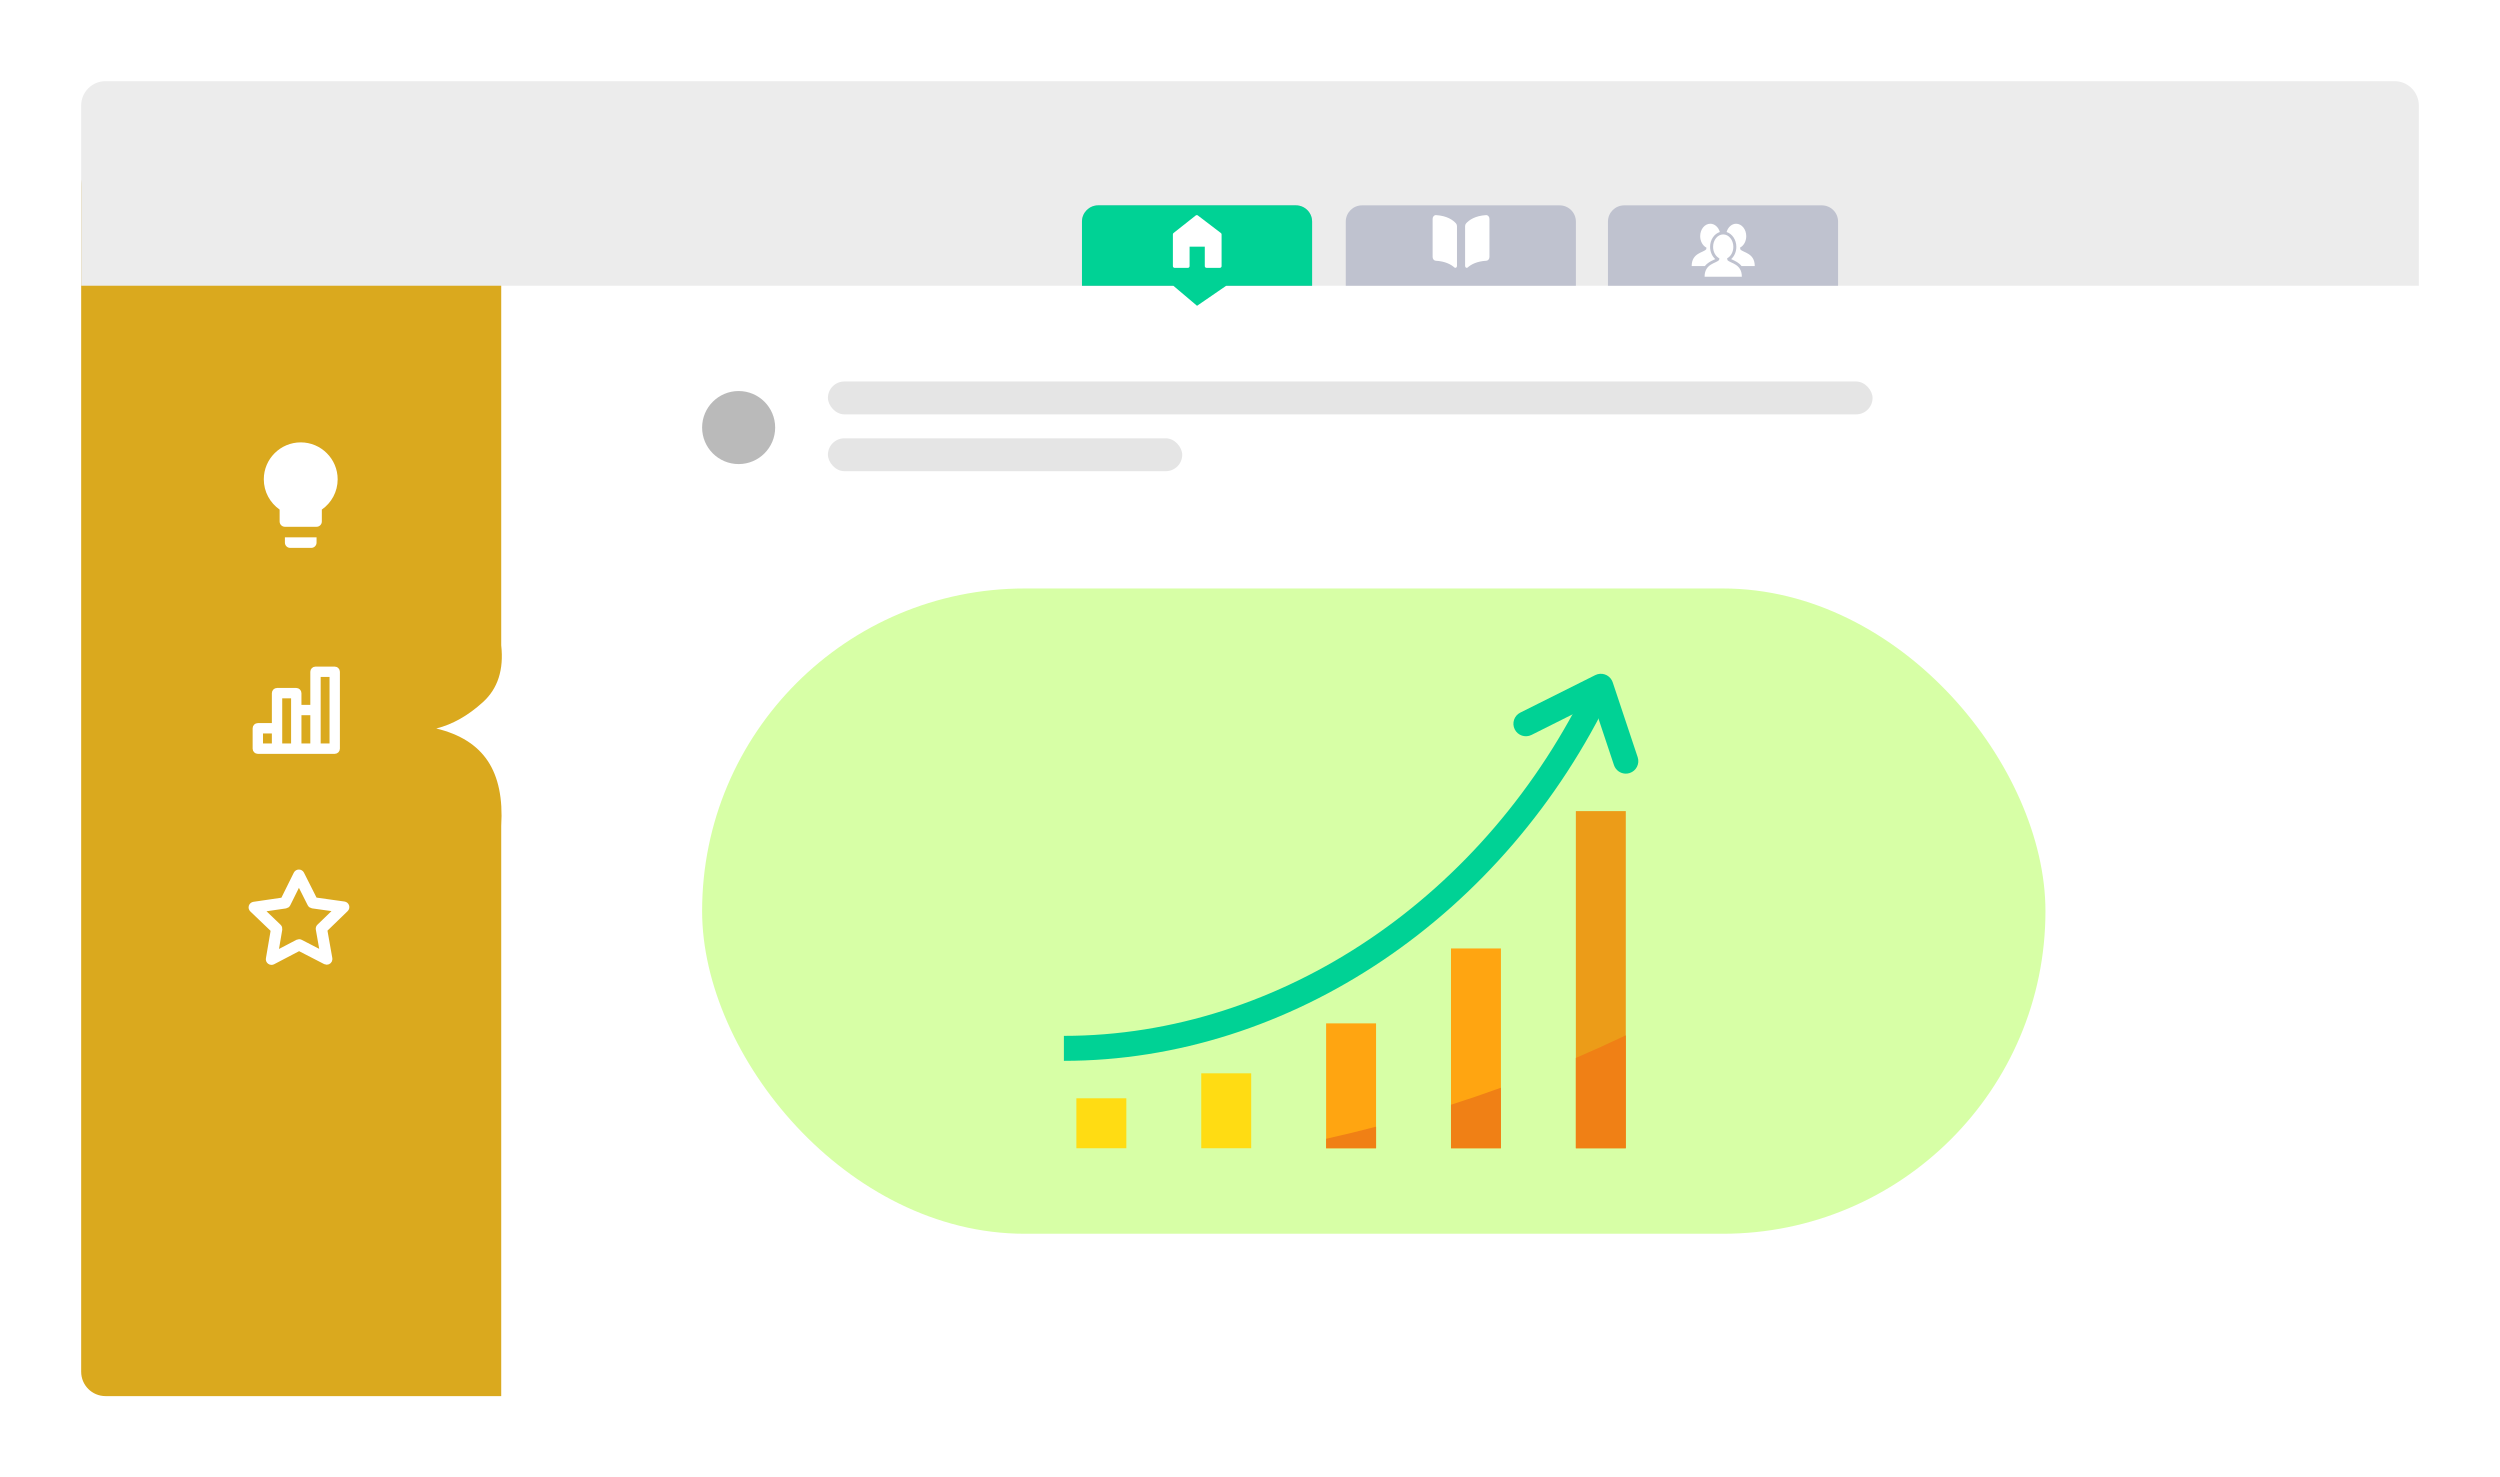 <?xml version="1.0" encoding="UTF-8" standalone="no"?>
<svg width="616px" height="364px" viewBox="0 0 616 364" version="1.1" xmlns="http://www.w3.org/2000/svg" xmlns:xlink="http://www.w3.org/1999/xlink">
    <!-- Generator: Sketch 50.2 (55047) - http://www.bohemiancoding.com/sketch -->
    <title>Group 5</title>
    <desc>Created with Sketch.</desc>
    <defs>
        <filter x="-5.4%" y="-9.0%" width="110.8%" height="119.1%" filterUnits="objectBoundingBox" id="filter-1">
            <feOffset dx="0" dy="2" in="SourceAlpha" result="shadowOffsetOuter1"></feOffset>
            <feGaussianBlur stdDeviation="10" in="shadowOffsetOuter1" result="shadowBlurOuter1"></feGaussianBlur>
            <feColorMatrix values="0 0 0 0 0.348   0 0 0 0 0.348   0 0 0 0 0.348  0 0 0 1 0" type="matrix" in="shadowBlurOuter1" result="shadowMatrixOuter1"></feColorMatrix>
            <feMerge>
                <feMergeNode in="shadowMatrixOuter1"></feMergeNode>
                <feMergeNode in="SourceGraphic"></feMergeNode>
            </feMerge>
        </filter>
    </defs>
    <g id="Page-1" stroke="none" stroke-width="1" fill="none" fill-rule="evenodd">
        <g id="Artboard-Copy-10" transform="translate(-503, -245)">
            <g id="Group-5" transform="translate(523, 263)">
                <g id="Group-4">
                    <g id="Group-2" filter="url(#filter-1)">
                        <path d="M8,0 L568,0 C572.418,-6.35991312e-14 576,3.582 576,8 L576,318 C576,321.314 573.314,324 570,324 L6,324 C2.686,324 4.05812251e-16,321.314 0,318 L0,8 C-5.41083001e-16,3.582 3.582,8.11624501e-16 8,0 Z" id="Rectangle" fill="#FFFFFF"></path>
                        <path d="M8,18 L103.5,18 L103.5,139 C104.167,145 102.667,149.667 99,153 C95.333,156.333 91.5,158.5 87.5,159.5 C93.336,160.902 97.564,163.568 100.185,167.5 C102.806,171.432 103.911,176.765 103.5,183.5 L103.5,324 L6,324 C2.686,324 -1.35289947e-12,321.314 -1.35624845e-12,318 L-1.32249767e-12,134 L-1.3500312e-12,26 C-1.35253439e-12,21.582 3.582,18 8,18 Z" id="Rectangle-4" fill="#DAA91E"></path>
                        <path d="M6,0 L570,0 C573.314,-6.08718376e-16 576,2.686 576,6 L576,50.4 L0,50.4 L8.8817842e-16,6 C4.82366169e-16,2.686 2.686,6.08718376e-16 6,0 Z" id="Rectangle-2" fill="#ECECEC"></path>
                        <g id="Group" transform="translate(246.6, 30.6)">
                            <path d="M4,0 L52.7,0 C54.909,-4.05812251e-16 56.7,1.791 56.7,4 L56.7,19.8 L0,19.8 L0,4 C-2.705415e-16,1.791 1.791,4.05812251e-16 4,0 Z" id="Rectangle-5" fill="#BFC2CF"></path>
                            <path d="M69,0 L117.7,0 C119.909,-4.05812251e-16 121.7,1.791 121.7,4 L121.7,19.8 L65,19.8 L65,4 C65,1.791 66.791,4.05812251e-16 69,0 Z" id="Rectangle-5-Copy-4" fill="#BFC2CF"></path>
                            <path d="M4,0 L52.7,0 C54.909,-4.05812251e-16 56.7,1.791 56.7,4 L56.7,19.8 L35.55,19.8 L28.35,24.75 L22.5,19.8 L0,19.8 L0,4 C-2.705415e-16,1.791 1.791,4.05812251e-16 4,0 Z" id="Rectangle-5-Copy" fill="#00D295"></path>
                            <path d="M133.6,0 L182.3,0 C184.509,-4.05812251e-16 186.3,1.791 186.3,4 L186.3,19.8 L129.6,19.8 L129.6,4 C129.6,1.791 131.391,4.05812251e-16 133.6,0 Z" id="Rectangle-5-Copy-2" fill="#BFC2CF"></path>
                            <g id="Group-4" transform="translate(150, 4)" fill="#FFFFFF" fill-rule="nonzero">
                                <g id="Group-7">
                                    <g id="group-(2)">
                                        <path d="M0.23,10.955 C0.23,7.675 3.156,7.675 3.806,6.818 L3.88,6.427 C2.968,5.971 2.323,4.874 2.323,3.591 C2.323,1.9 3.441,0.529 4.819,0.529 C5.904,0.529 6.824,1.381 7.168,2.567 C5.788,2.999 4.767,4.472 4.767,6.224 C4.767,7.429 5.25,8.538 6.042,9.242 C5.915,9.306 5.773,9.372 5.652,9.428 C5.012,9.723 4.126,10.134 3.487,10.955 L0.23,10.955 Z M8.032,13.587 L8.032,13.587 L7.967,13.587 L3.411,13.587 C3.411,10.307 6.337,10.308 6.987,9.451 L7.061,9.06 C6.149,8.604 5.505,7.507 5.505,6.224 C5.505,4.533 6.622,3.162 8,3.162 C9.378,3.162 10.495,4.533 10.495,6.224 C10.495,7.496 9.863,8.587 8.962,9.049 L9.047,9.493 C9.759,10.31 12.588,10.363 12.588,13.587 L8.032,13.587 Z M12.512,10.955 L12.512,10.955 C11.873,10.134 10.987,9.723 10.348,9.428 C10.222,9.37 10.082,9.306 9.958,9.243 C10.75,8.537 11.233,7.427 11.233,6.224 C11.233,4.472 10.212,3 8.832,2.568 C9.176,1.381 10.097,0.529 11.182,0.529 C12.56,0.529 13.677,1.9 13.677,3.591 C13.677,4.863 13.044,5.954 12.144,6.416 L12.229,6.861 C12.941,7.677 15.77,7.73 15.77,10.955 L12.512,10.955 Z" id="Shape"></path>
                                    </g>
                                </g>
                            </g>
                        </g>
                    </g>
                    <g id="Group-2" transform="translate(333, 35)" fill="#FFFFFF" fill-rule="nonzero">
                        <path d="M13.162,0.001 C10.454,0.178 8.995,1.201 8.241,2.049 C8.087,2.223 8,2.465 8,2.715 L8,12.535 C8,12.919 8.375,13.137 8.636,12.905 C9.478,12.152 10.902,11.382 13.249,11.246 C13.67,11.221 14,10.813 14,10.319 L14,0.928 C14,0.394 13.617,-0.028 13.162,0.001 Z" id="Shape"></path>
                        <path d="M0.75,11.245 C3.098,11.381 4.522,12.149 5.364,12.904 C5.624,13.137 6,12.919 6,12.534 L6,2.715 C6,2.463 5.913,2.222 5.758,2.049 C5.005,1.201 3.545,0.178 0.838,0.002 C0.383,-0.029 0,0.393 0,0.928 L0,10.32 C0,10.812 0.33,11.222 0.75,11.245 Z" id="Shape"></path>
                    </g>
                    <path d="M280.828,39.422 L275.16,35.097 C274.996,34.968 274.815,34.968 274.618,35.097 L269.148,39.422 C269.049,39.503 269,39.617 269,39.763 L269,47.563 C269,47.692 269.041,47.797 269.123,47.878 C269.205,47.959 269.304,48 269.419,48 L272.671,48 C272.803,48 272.91,47.959 272.992,47.878 C273.074,47.797 273.115,47.692 273.115,47.563 L273.115,42.776 L276.86,42.776 L276.86,47.562 C276.86,47.692 276.901,47.797 276.984,47.878 C277.066,47.959 277.172,48 277.304,48 L280.556,48 C280.688,48 280.795,47.959 280.877,47.878 C280.959,47.797 281,47.692 281,47.562 L281,39.763 C281,39.617 280.943,39.503 280.828,39.422 Z" id="Shape" fill="#FFFFFF" fill-rule="nonzero"></path>
                </g>
                <g id="bar-graph-progress" transform="translate(43, 147)" fill="#FFFFFF" fill-rule="nonzero" stroke="#FFFFFF" stroke-width="1.5">
                    <path d="M19.474,0 L14.737,0 C14.447,0 14.211,0.237 14.211,0.526 L14.211,9.421 L10.526,9.421 L10.526,5.789 C10.526,5.5 10.289,5.263 10,5.263 L5.263,5.263 C4.974,5.263 4.737,5.5 4.737,5.789 L4.737,13.921 L0.526,13.921 C0.237,13.921 0,14.158 0,14.447 L0,19.474 C0,19.763 0.237,20 0.526,20 L19.474,20 C19.763,20 20,19.763 20,19.474 L20,0.526 C20,0.237 19.763,0 19.474,0 Z M4.737,18.947 L1.053,18.947 L1.053,14.974 L4.737,14.974 L4.737,18.947 Z M9.474,18.947 L5.789,18.947 L5.789,6.316 L9.474,6.316 L9.474,18.947 Z M14.211,18.947 L10.526,18.947 L10.526,10.474 L14.211,10.474 L14.211,18.947 Z M18.947,18.947 L15.263,18.947 L15.263,1.053 L18.947,1.053 L18.947,18.947 Z" id="Bar_Graph"></path>
                </g>
                <g id="star" transform="translate(42, 197)" fill="#FFFFFF" fill-rule="nonzero" stroke="#FFFFFF" stroke-width="1.5">
                    <path d="M23.301,8.314 C23.225,8.082 23.024,7.917 22.779,7.879 L15.5,6.857 L12.224,0.355 C12.114,0.137 11.889,0 11.645,0 C11.401,0 11.175,0.137 11.065,0.359 L7.833,6.881 L0.553,7.95 C0.309,7.988 0.108,8.153 0.031,8.385 C-0.045,8.617 0.022,8.872 0.199,9.037 L5.481,14.093 L4.26,21.253 C4.217,21.494 4.318,21.735 4.519,21.877 C4.629,21.957 4.763,22 4.897,22 C5.002,22 5.103,21.976 5.199,21.924 L11.697,18.524 L18.215,21.887 C18.311,21.934 18.412,21.957 18.512,21.957 C18.867,21.957 19.159,21.669 19.159,21.319 C19.159,21.267 19.154,21.22 19.14,21.172 L17.88,14.055 L23.129,8.971 C23.316,8.801 23.378,8.546 23.301,8.314 Z M16.74,13.379 C16.587,13.525 16.52,13.738 16.558,13.946 L17.655,20.156 L11.994,17.238 C11.808,17.138 11.583,17.143 11.391,17.238 L5.749,20.189 L6.808,13.97 C6.841,13.762 6.774,13.554 6.621,13.407 L2.043,9.018 L8.359,8.092 C8.57,8.058 8.752,7.931 8.843,7.742 L11.65,2.081 L14.494,7.727 C14.59,7.917 14.772,8.044 14.983,8.077 L21.304,8.966 L16.74,13.379 Z" id="Shape"></path>
                </g>
                <g id="Group-8" transform="translate(45, 91)" fill="#FFFFFF">
                    <path d="M5.2,24.7 C5.2,25.415 5.785,26 6.5,26 L11.7,26 C12.415,26 13,25.415 13,24.7 L13,23.4 L5.2,23.4 L5.2,24.7 Z M9.1,0 C4.082,0 0,4.082 0,9.1 C0,12.194 1.547,14.911 3.9,16.562 L3.9,19.5 C3.9,20.215 4.485,20.8 5.2,20.8 L13,20.8 C13.715,20.8 14.3,20.215 14.3,19.5 L14.3,16.562 C16.653,14.911 18.2,12.194 18.2,9.1 C18.2,4.082 14.118,0 9.1,0 Z M12.805,14.43 L11.7,15.21 L11.7,18.2 L6.5,18.2 L6.5,15.21 L5.395,14.43 C3.64,13.208 2.6,11.219 2.6,9.1 C2.6,5.512 5.512,2.6 9.1,2.6 C12.688,2.6 15.6,5.512 15.6,9.1 C15.6,11.219 14.56,13.208 12.805,14.43 Z" id="Shape" fill-rule="nonzero"></path>
                    <circle id="Oval-2" cx="9.425" cy="8.775" r="7.475"></circle>
                    <rect id="Rectangle-5" x="5.2" y="14.95" width="7.8" height="4.55"></rect>
                </g>
                <rect id="Rectangle-8" fill="#D7FFA6" x="153" y="127" width="331" height="159" rx="79.5"></rect>
                <g id="growth-(1)-copy" transform="translate(242, 148)" fill-rule="nonzero">
                    <g id="Group" transform="translate(64.527, 67.364)" fill="#FFA511">
                        <rect id="Rectangle-path" x="0.228" y="18.797" width="12.307" height="30.767"></rect>
                        <rect id="Rectangle-path" x="30.996" y="0.336" width="12.307" height="49.228"></rect>
                    </g>
                    <rect id="Rectangle-path" fill="#EC9C18" x="126.29" y="33.856" width="12.307" height="83.072"></rect>
                    <g id="Group" transform="translate(3.191, 98.209)" fill="#FFDC13">
                        <rect id="Rectangle-path" x="0.03" y="6.412" width="12.307" height="12.307"></rect>
                        <rect id="Rectangle-path" x="30.797" y="0.258" width="12.307" height="18.46"></rect>
                    </g>
                    <g id="Group" fill="#00D295">
                        <path d="M0.144,95.391 L0.144,89.237 C53.526,89.237 104.363,54.904 129.675,1.766 L135.231,4.412 C108.907,59.679 55.882,95.391 0.144,95.391 Z" id="Shape"></path>
                        <path d="M138.597,24.626 C137.274,24.626 136.099,23.777 135.68,22.521 L130.647,7.427 L115.358,15.088 C113.839,15.848 111.99,15.229 111.229,13.71 C110.469,12.19 111.088,10.341 112.608,9.581 L131.068,0.35 C132.585,-0.416 134.434,0.193 135.2,1.71 C135.268,1.846 135.326,1.987 135.376,2.132 L141.529,20.592 C142.059,22.208 141.175,23.946 139.563,24.472 C139.25,24.577 138.927,24.626 138.597,24.626 Z" id="Shape"></path>
                    </g>
                    <g id="Group" transform="translate(64.527, 101.755)" fill="#F08015">
                        <path d="M12.535,15.173 L12.535,9.86 C8.462,10.927 4.361,11.921 0.228,12.844 L0.228,15.173 L12.535,15.173 Z" id="Shape"></path>
                        <path d="M43.303,15.173 L43.303,0.257 C39.238,1.737 35.131,3.128 30.996,4.46 L30.996,15.173 L43.303,15.173 Z" id="Shape"></path>
                    </g>
                    <path d="M138.597,116.928 L138.597,89.102 C134.539,91.037 130.434,92.896 126.29,94.674 L126.29,116.928 L138.597,116.928 L138.597,116.928 Z" id="Shape" fill="#F08015"></path>
                </g>
                <g id="Group-3" transform="translate(153, 76)">
                    <rect id="Rectangle-6" fill="#E5E5E5" x="31" y="0" width="257.4" height="8.1" rx="4.05"></rect>
                    <rect id="Rectangle-6-Copy" fill="#E5E5E5" x="31" y="14" width="87.3" height="8.1" rx="4.05"></rect>
                    <circle id="Oval" fill="#BABABA" cx="9" cy="11.35" r="9"></circle>
                </g>
            </g>
        </g>
    </g>
</svg>
